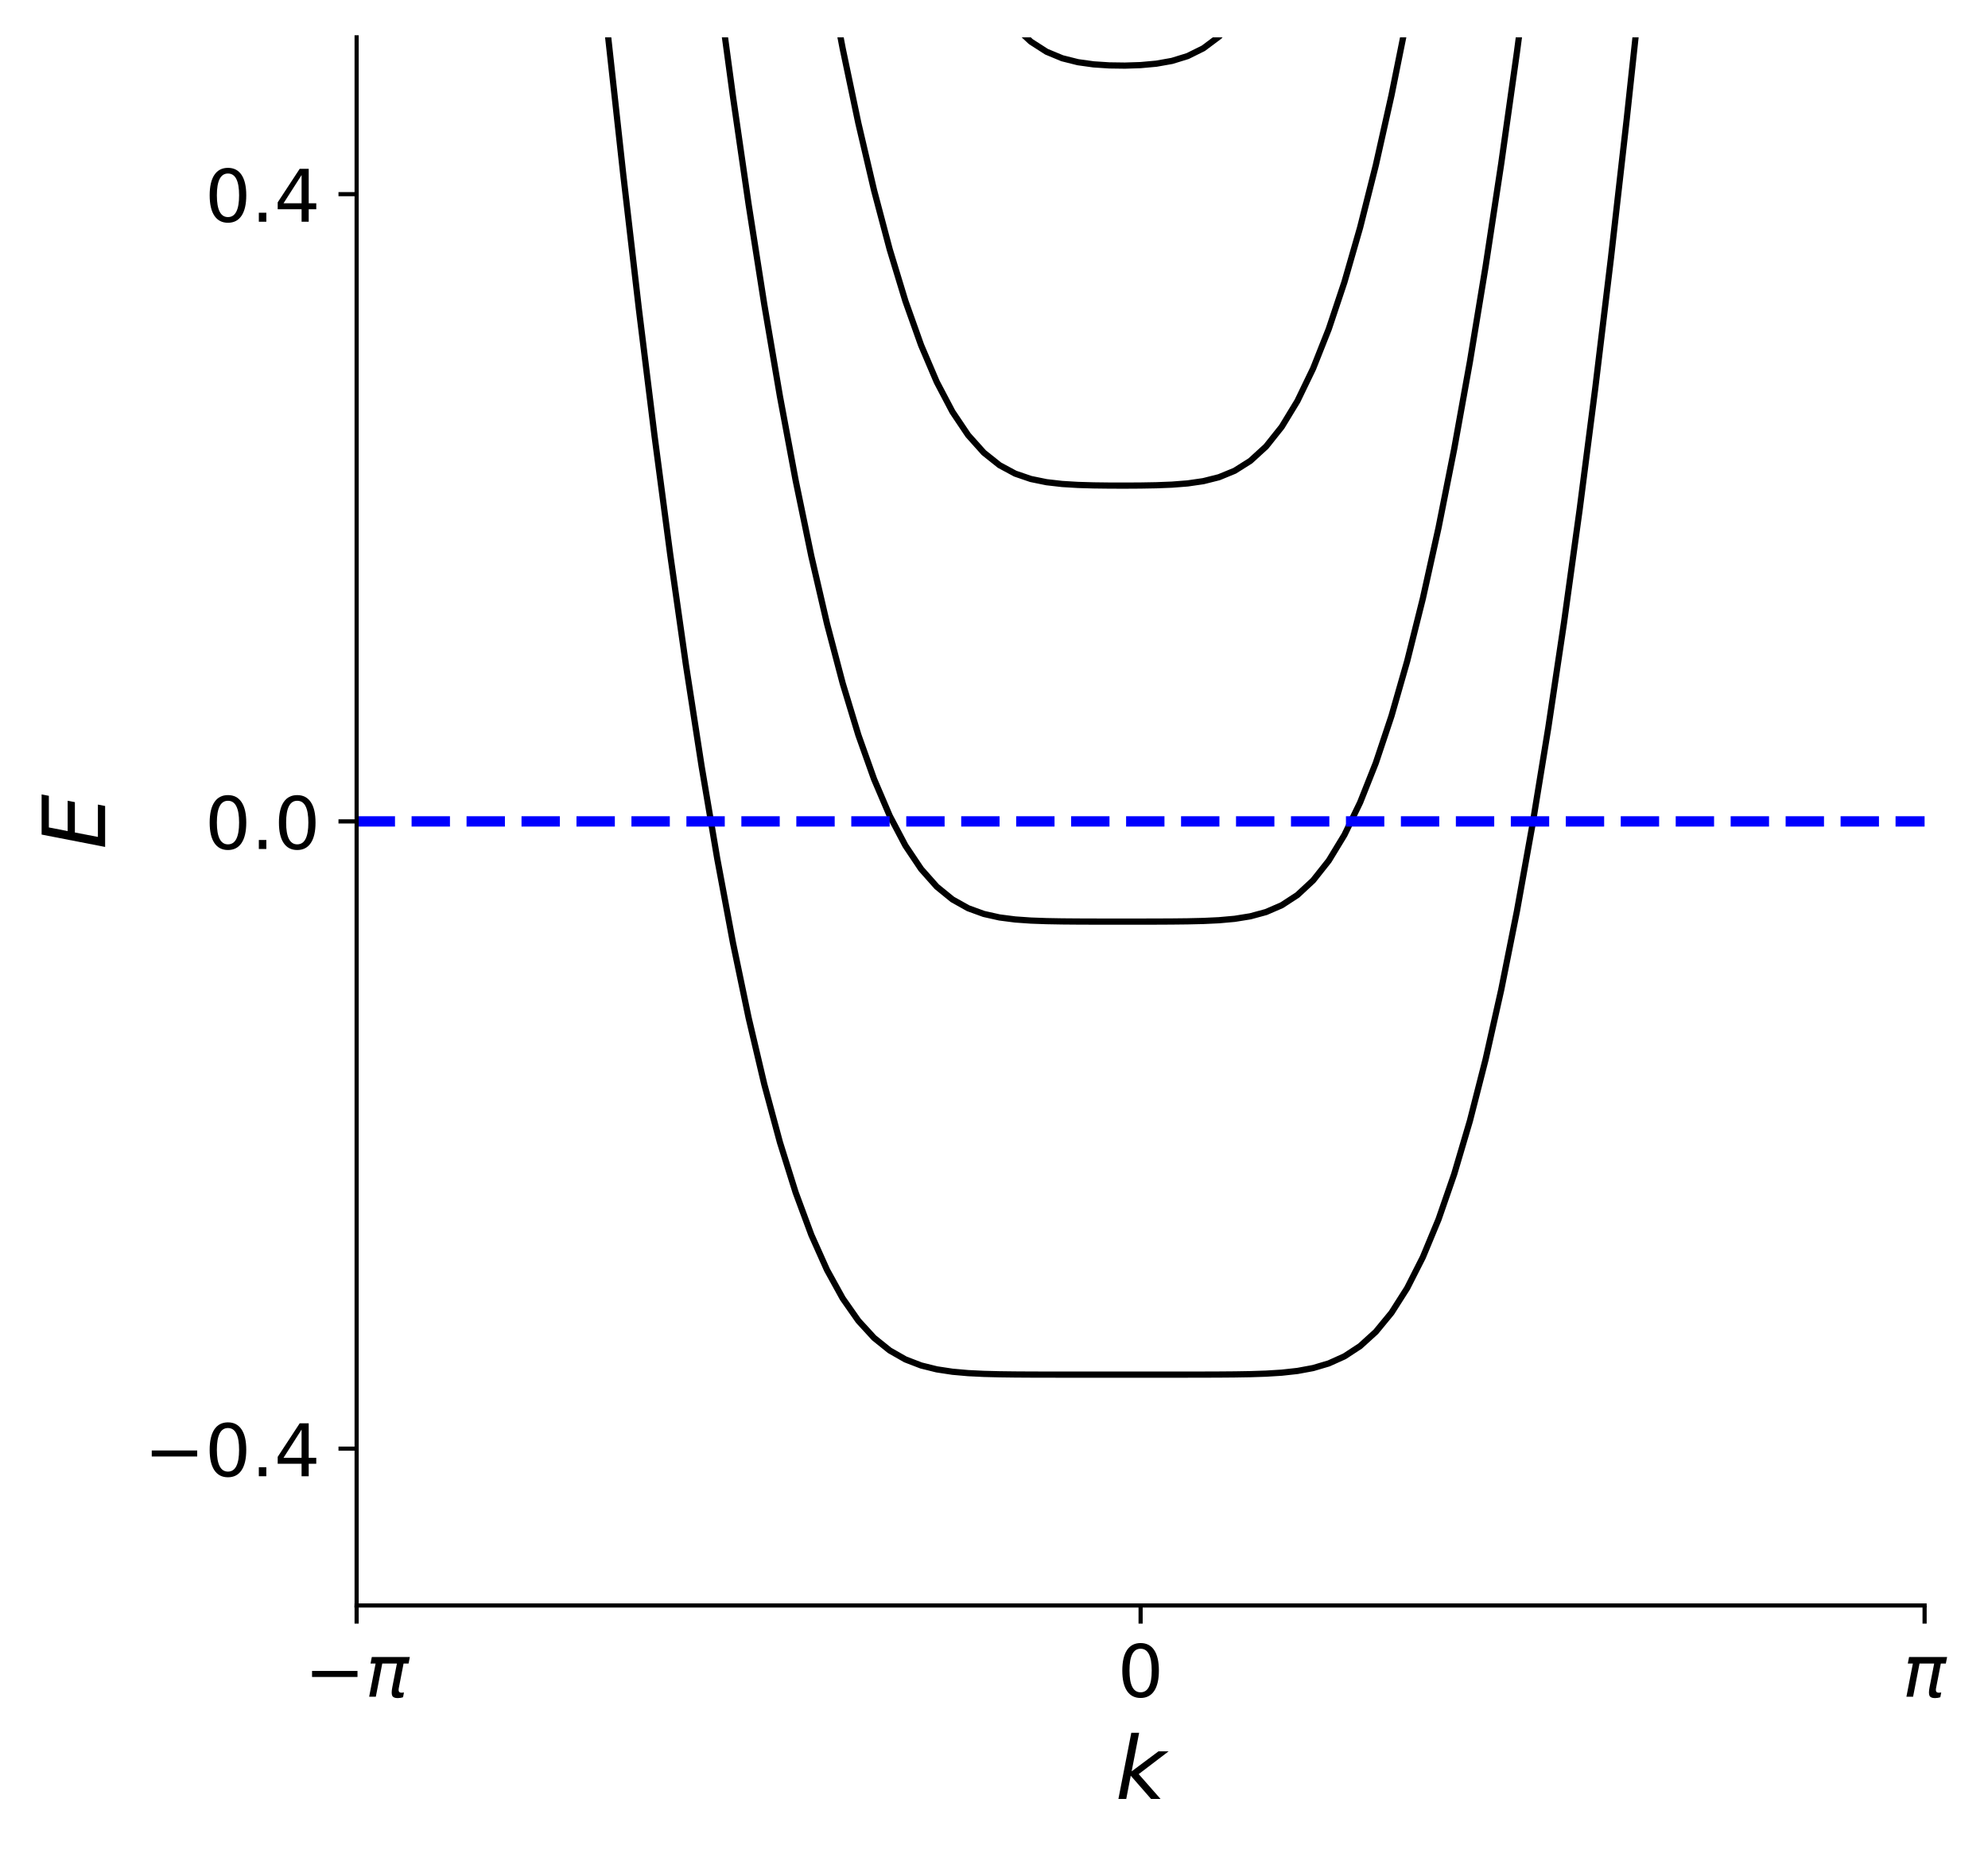 <?xml version="1.0" encoding="utf-8" standalone="no"?>
<!DOCTYPE svg PUBLIC "-//W3C//DTD SVG 1.1//EN"
  "http://www.w3.org/Graphics/SVG/1.1/DTD/svg11.dtd">
<!-- Created with matplotlib (https://matplotlib.org/) -->
<svg height="358.04pt" version="1.1" viewBox="0 0 383.409 358.04" width="383.409pt" xmlns="http://www.w3.org/2000/svg" xmlns:xlink="http://www.w3.org/1999/xlink">
 <defs>
  <style type="text/css">*{stroke-linecap:butt;stroke-linejoin:round;}</style>
 </defs>
 <g id="figure_1">
  <g id="patch_1">
   <path d="M 0 358.04 
L 383.409 358.04 
L 383.409 0 
L 0 0 
z
" style="fill:#ffffff;"/>
  </g>
  <g id="axes_1">
   <g id="patch_2">
    <path d="M 68.78 309.6 
L 371.18 309.6 
L 371.18 7.2 
L 68.78 7.2 
z
" style="fill:#ffffff;"/>
   </g>
   <g id="LineCollection_1">
    <path clip-path="url(#p5752806ebb)" d="M 116.432 -1 
L 117.164 6.011 
L 120.188 33.539 
L 123.212 59.576 
L 126.236 84.06 
L 129.26 106.938 
L 132.284 128.172 
L 135.308 147.733 
L 138.332 165.602 
L 141.356 181.778 
L 144.38 196.271 
L 147.404 209.104 
L 150.428 220.318 
L 153.452 229.97 
L 156.476 238.134 
L 159.5 244.9 
L 162.524 250.38 
L 165.548 254.698 
L 168.572 257.997 
L 171.596 260.429 
L 174.62 262.151 
L 177.644 263.316 
L 180.668 264.067 
L 183.692 264.526 
L 186.716 264.793 
L 189.74 264.94 
L 192.764 265.016 
L 195.788 265.054 
L 198.812 265.072 
L 201.836 265.08 
L 204.86 265.083 
L 207.884 265.084 
L 210.908 265.085 
L 213.932 265.085 
L 216.956 265.085 
L 219.98 265.085 
L 223.004 265.085 
L 226.028 265.084 
L 229.052 265.082 
L 232.076 265.077 
L 235.1 265.066 
L 238.124 265.042 
L 241.148 264.992 
L 244.172 264.893 
L 247.196 264.707 
L 250.22 264.376 
L 253.244 263.817 
L 256.268 262.921 
L 259.292 261.558 
L 262.316 259.58 
L 265.34 256.831 
L 268.364 253.155 
L 271.388 248.403 
L 274.412 242.439 
L 277.436 235.143 
L 280.46 226.413 
L 283.484 216.163 
L 286.508 204.328 
L 289.532 190.856 
L 292.556 175.714 
L 295.58 158.882 
L 298.604 140.356 
L 301.628 120.145 
L 304.652 98.27 
L 307.676 74.764 
L 310.7 49.672 
L 313.724 23.05 
L 316.313 -1 
" style="fill:none;stroke:#000000;stroke-width:1.2;"/>
    <path clip-path="url(#p5752806ebb)" d="M 138.712 -1 
L 141.356 18.567 
L 144.38 39.424 
L 147.404 58.733 
L 150.428 76.477 
L 153.452 92.649 
L 156.476 107.249 
L 159.5 120.285 
L 162.524 131.776 
L 165.548 141.749 
L 168.572 150.247 
L 171.596 157.327 
L 174.62 163.07 
L 177.644 167.579 
L 180.668 170.987 
L 183.692 173.45 
L 186.716 175.143 
L 189.74 176.244 
L 192.764 176.92 
L 195.788 177.31 
L 198.812 177.522 
L 201.836 177.631 
L 204.86 177.684 
L 207.884 177.708 
L 210.908 177.719 
L 213.932 177.723 
L 216.956 177.724 
L 219.98 177.722 
L 223.004 177.716 
L 226.028 177.701 
L 229.052 177.668 
L 232.076 177.598 
L 235.1 177.456 
L 238.124 177.185 
L 241.148 176.699 
L 244.172 175.877 
L 247.196 174.567 
L 250.22 172.597 
L 253.244 169.788 
L 256.268 165.971 
L 259.292 160.998 
L 262.316 154.748 
L 265.34 147.127 
L 268.364 138.064 
L 271.388 127.507 
L 274.412 115.42 
L 277.436 101.78 
L 280.46 86.572 
L 283.484 69.791 
L 286.508 51.439 
L 289.532 31.528 
L 292.556 10.078 
L 294.015 -1 
" style="fill:none;stroke:#000000;stroke-width:1.2;"/>
    <path clip-path="url(#p5752806ebb)" d="M 160.551 -1 
L 162.524 9.373 
L 165.548 23.78 
L 168.572 36.692 
L 171.596 48.116 
L 174.62 58.065 
L 177.644 66.566 
L 180.668 73.661 
L 183.692 79.412 
L 186.716 83.913 
L 189.74 87.29 
L 192.764 89.702 
L 195.788 91.332 
L 198.812 92.368 
L 201.836 92.986 
L 204.86 93.332 
L 207.884 93.513 
L 210.908 93.601 
L 213.932 93.638 
L 216.956 93.646 
L 219.98 93.628 
L 223.004 93.575 
L 226.028 93.457 
L 229.052 93.223 
L 232.076 92.786 
L 235.1 92.025 
L 238.124 90.781 
L 241.148 88.871 
L 244.172 86.106 
L 247.196 82.311 
L 250.22 77.338 
L 253.244 71.076 
L 256.268 63.443 
L 259.292 54.385 
L 262.316 43.867 
L 265.34 31.868 
L 268.364 18.377 
L 271.388 3.391 
L 272.194 -1 
" style="fill:none;stroke:#000000;stroke-width:1.2;"/>
    <path clip-path="url(#p5752806ebb)" d="M 191.352 -1 
L 192.764 1.356 
L 195.788 5.217 
L 198.812 8.033 
L 201.836 9.975 
L 204.86 11.232 
L 207.884 11.992 
L 210.908 12.412 
L 213.932 12.61 
L 216.956 12.652 
L 219.98 12.554 
L 223.004 12.281 
L 226.028 11.746 
L 229.052 10.814 
L 232.076 9.314 
L 235.1 7.056 
L 238.124 3.854 
L 241.148 -0.452 
L 241.448 -1 
" style="fill:none;stroke:#000000;stroke-width:1.2;"/>
    <path clip-path="url(#p5752806ebb)" style="fill:none;stroke:#000000;stroke-width:1.2;"/>
    <path clip-path="url(#p5752806ebb)" style="fill:none;stroke:#000000;stroke-width:1.2;"/>
    <path clip-path="url(#p5752806ebb)" style="fill:none;stroke:#000000;stroke-width:1.2;"/>
    <path clip-path="url(#p5752806ebb)" style="fill:none;stroke:#000000;stroke-width:1.2;"/>
    <path clip-path="url(#p5752806ebb)" style="fill:none;stroke:#000000;stroke-width:1.2;"/>
    <path clip-path="url(#p5752806ebb)" style="fill:none;stroke:#000000;stroke-width:1.2;"/>
    <path clip-path="url(#p5752806ebb)" style="fill:none;stroke:#000000;stroke-width:1.2;"/>
    <path clip-path="url(#p5752806ebb)" style="fill:none;stroke:#000000;stroke-width:1.2;"/>
    <path clip-path="url(#p5752806ebb)" style="fill:none;stroke:#000000;stroke-width:1.2;"/>
    <path clip-path="url(#p5752806ebb)" style="fill:none;stroke:#000000;stroke-width:1.2;"/>
    <path clip-path="url(#p5752806ebb)" style="fill:none;stroke:#000000;stroke-width:1.2;"/>
    <path clip-path="url(#p5752806ebb)" style="fill:none;stroke:#000000;stroke-width:1.2;"/>
    <path clip-path="url(#p5752806ebb)" style="fill:none;stroke:#000000;stroke-width:1.2;"/>
    <path clip-path="url(#p5752806ebb)" style="fill:none;stroke:#000000;stroke-width:1.2;"/>
    <path clip-path="url(#p5752806ebb)" style="fill:none;stroke:#000000;stroke-width:1.2;"/>
    <path clip-path="url(#p5752806ebb)" style="fill:none;stroke:#000000;stroke-width:1.2;"/>
   </g>
   <g id="matplotlib.axis_1">
    <g id="xtick_1">
     <g id="line2d_1">
      <defs>
       <path d="M 0 0 
L 0 3.5 
" id="m001b081472" style="stroke:#000000;stroke-width:0.8;"/>
      </defs>
      <g>
       <use style="stroke:#000000;stroke-width:0.8;" x="68.78" xlink:href="#m001b081472" y="309.6"/>
      </g>
     </g>
     <g id="text_1">
      <!-- $-\pi$ -->
      <g transform="translate(58.7 327.238)scale(0.14 -0.14)">
       <defs>
        <path d="M 10.594 35.5 
L 73.188 35.5 
L 73.188 27.203 
L 10.594 27.203 
z
" id="DejaVuSans-8722"/>
        <path d="M 9.125 54.688 
L 61.531 54.688 
L 59.766 45.703 
L 52.875 45.703 
L 46.344 12.109 
Q 45.656 8.594 46.578 7.031 
Q 47.469 5.516 50.141 5.516 
Q 50.875 5.516 51.953 5.672 
Q 53.078 5.766 53.422 5.812 
L 52.156 -0.688 
Q 50.344 -1.312 48.484 -1.609 
Q 46.578 -1.906 44.781 -1.906 
Q 38.922 -1.906 37.312 1.266 
Q 35.688 4.5 37.359 13.094 
L 43.703 45.703 
L 23.531 45.703 
L 14.656 0 
L 5.469 0 
L 14.359 45.703 
L 7.375 45.703 
z
" id="DejaVuSans-Oblique-960"/>
       </defs>
       <use transform="translate(0 0.312)" xlink:href="#DejaVuSans-8722"/>
       <use transform="translate(83.789 0.312)" xlink:href="#DejaVuSans-Oblique-960"/>
      </g>
     </g>
    </g>
    <g id="xtick_2">
     <g id="line2d_2">
      <g>
       <use style="stroke:#000000;stroke-width:0.8;" x="219.98" xlink:href="#m001b081472" y="309.6"/>
      </g>
     </g>
     <g id="text_2">
      <!-- 0 -->
      <g transform="translate(215.526 327.238)scale(0.14 -0.14)">
       <defs>
        <path d="M 31.781 66.406 
Q 24.172 66.406 20.328 58.906 
Q 16.5 51.422 16.5 36.375 
Q 16.5 21.391 20.328 13.891 
Q 24.172 6.391 31.781 6.391 
Q 39.453 6.391 43.281 13.891 
Q 47.125 21.391 47.125 36.375 
Q 47.125 51.422 43.281 58.906 
Q 39.453 66.406 31.781 66.406 
z
M 31.781 74.219 
Q 44.047 74.219 50.516 64.516 
Q 56.984 54.828 56.984 36.375 
Q 56.984 17.969 50.516 8.266 
Q 44.047 -1.422 31.781 -1.422 
Q 19.531 -1.422 13.062 8.266 
Q 6.594 17.969 6.594 36.375 
Q 6.594 54.828 13.062 64.516 
Q 19.531 74.219 31.781 74.219 
z
" id="DejaVuSans-48"/>
       </defs>
       <use xlink:href="#DejaVuSans-48"/>
      </g>
     </g>
    </g>
    <g id="xtick_3">
     <g id="line2d_3">
      <g>
       <use style="stroke:#000000;stroke-width:0.8;" x="371.18" xlink:href="#m001b081472" y="309.6"/>
      </g>
     </g>
     <g id="text_3">
      <!-- $\pi$ -->
      <g transform="translate(366.91 327.238)scale(0.14 -0.14)">
       <use transform="translate(0 0.312)" xlink:href="#DejaVuSans-Oblique-960"/>
      </g>
     </g>
    </g>
    <g id="text_4">
     <!-- $k$ -->
     <g transform="translate(215.108 346.915)scale(0.168 -0.168)">
      <defs>
       <path d="M 18.312 75.984 
L 27.297 75.984 
L 18.703 31.688 
L 49.516 54.688 
L 61.188 54.688 
L 26.812 28.516 
L 51.906 0 
L 41.016 0 
L 17.672 26.703 
L 12.5 0 
L 3.516 0 
z
" id="DejaVuSans-Oblique-107"/>
      </defs>
      <use transform="translate(0 0.016)" xlink:href="#DejaVuSans-Oblique-107"/>
     </g>
    </g>
   </g>
   <g id="matplotlib.axis_2">
    <g id="ytick_1">
     <g id="line2d_4">
      <defs>
       <path d="M 0 0 
L -3.5 0 
" id="m8883b5c637" style="stroke:#000000;stroke-width:0.8;"/>
      </defs>
      <g>
       <use style="stroke:#000000;stroke-width:0.8;" x="68.78" xlink:href="#m8883b5c637" y="279.36"/>
      </g>
     </g>
     <g id="text_5">
      <!-- −0.4 -->
      <g transform="translate(27.784 284.679)scale(0.14 -0.14)">
       <defs>
        <path d="M 10.688 12.406 
L 21 12.406 
L 21 0 
L 10.688 0 
z
" id="DejaVuSans-46"/>
        <path d="M 37.797 64.312 
L 12.891 25.391 
L 37.797 25.391 
z
M 35.203 72.906 
L 47.609 72.906 
L 47.609 25.391 
L 58.016 25.391 
L 58.016 17.188 
L 47.609 17.188 
L 47.609 0 
L 37.797 0 
L 37.797 17.188 
L 4.891 17.188 
L 4.891 26.703 
z
" id="DejaVuSans-52"/>
       </defs>
       <use xlink:href="#DejaVuSans-8722"/>
       <use x="83.789" xlink:href="#DejaVuSans-48"/>
       <use x="147.412" xlink:href="#DejaVuSans-46"/>
       <use x="179.199" xlink:href="#DejaVuSans-52"/>
      </g>
     </g>
    </g>
    <g id="ytick_2">
     <g id="line2d_5">
      <g>
       <use style="stroke:#000000;stroke-width:0.8;" x="68.78" xlink:href="#m8883b5c637" y="158.4"/>
      </g>
     </g>
     <g id="text_6">
      <!-- 0.0 -->
      <g transform="translate(39.516 163.719)scale(0.14 -0.14)">
       <use xlink:href="#DejaVuSans-48"/>
       <use x="63.623" xlink:href="#DejaVuSans-46"/>
       <use x="95.41" xlink:href="#DejaVuSans-48"/>
      </g>
     </g>
    </g>
    <g id="ytick_3">
     <g id="line2d_6">
      <g>
       <use style="stroke:#000000;stroke-width:0.8;" x="68.78" xlink:href="#m8883b5c637" y="37.44"/>
      </g>
     </g>
     <g id="text_7">
      <!-- 0.4 -->
      <g transform="translate(39.516 42.759)scale(0.14 -0.14)">
       <use xlink:href="#DejaVuSans-48"/>
       <use x="63.623" xlink:href="#DejaVuSans-46"/>
       <use x="95.41" xlink:href="#DejaVuSans-52"/>
      </g>
     </g>
    </g>
    <g id="text_8">
     <!-- $E$ -->
     <g transform="translate(20.29 163.776)rotate(-90)scale(0.168 -0.168)">
      <defs>
       <path d="M 16.891 72.906 
L 62.984 72.906 
L 61.375 64.594 
L 25.094 64.594 
L 20.906 43.016 
L 55.719 43.016 
L 54.109 34.719 
L 19.281 34.719 
L 14.203 8.297 
L 51.312 8.297 
L 49.703 0 
L 2.688 0 
z
" id="DejaVuSans-Oblique-69"/>
      </defs>
      <use transform="translate(0 0.094)" xlink:href="#DejaVuSans-Oblique-69"/>
     </g>
    </g>
   </g>
   <g id="line2d_7">
    <path clip-path="url(#p5752806ebb)" d="M 68.78 158.4 
L 371.18 158.4 
" style="fill:none;stroke:#0000ff;stroke-dasharray:7.4,3.2;stroke-dashoffset:0;stroke-width:2;"/>
   </g>
   <g id="patch_3">
    <path d="M 68.78 309.6 
L 68.78 7.2 
" style="fill:none;stroke:#000000;stroke-linecap:square;stroke-linejoin:miter;stroke-width:0.8;"/>
   </g>
   <g id="patch_4">
    <path d="M 68.78 309.6 
L 371.18 309.6 
" style="fill:none;stroke:#000000;stroke-linecap:square;stroke-linejoin:miter;stroke-width:0.8;"/>
   </g>
  </g>
 </g>
 <defs>
  <clipPath id="p5752806ebb">
   <rect height="302.4" width="302.4" x="68.78" y="7.2"/>
  </clipPath>
 </defs>
</svg>
